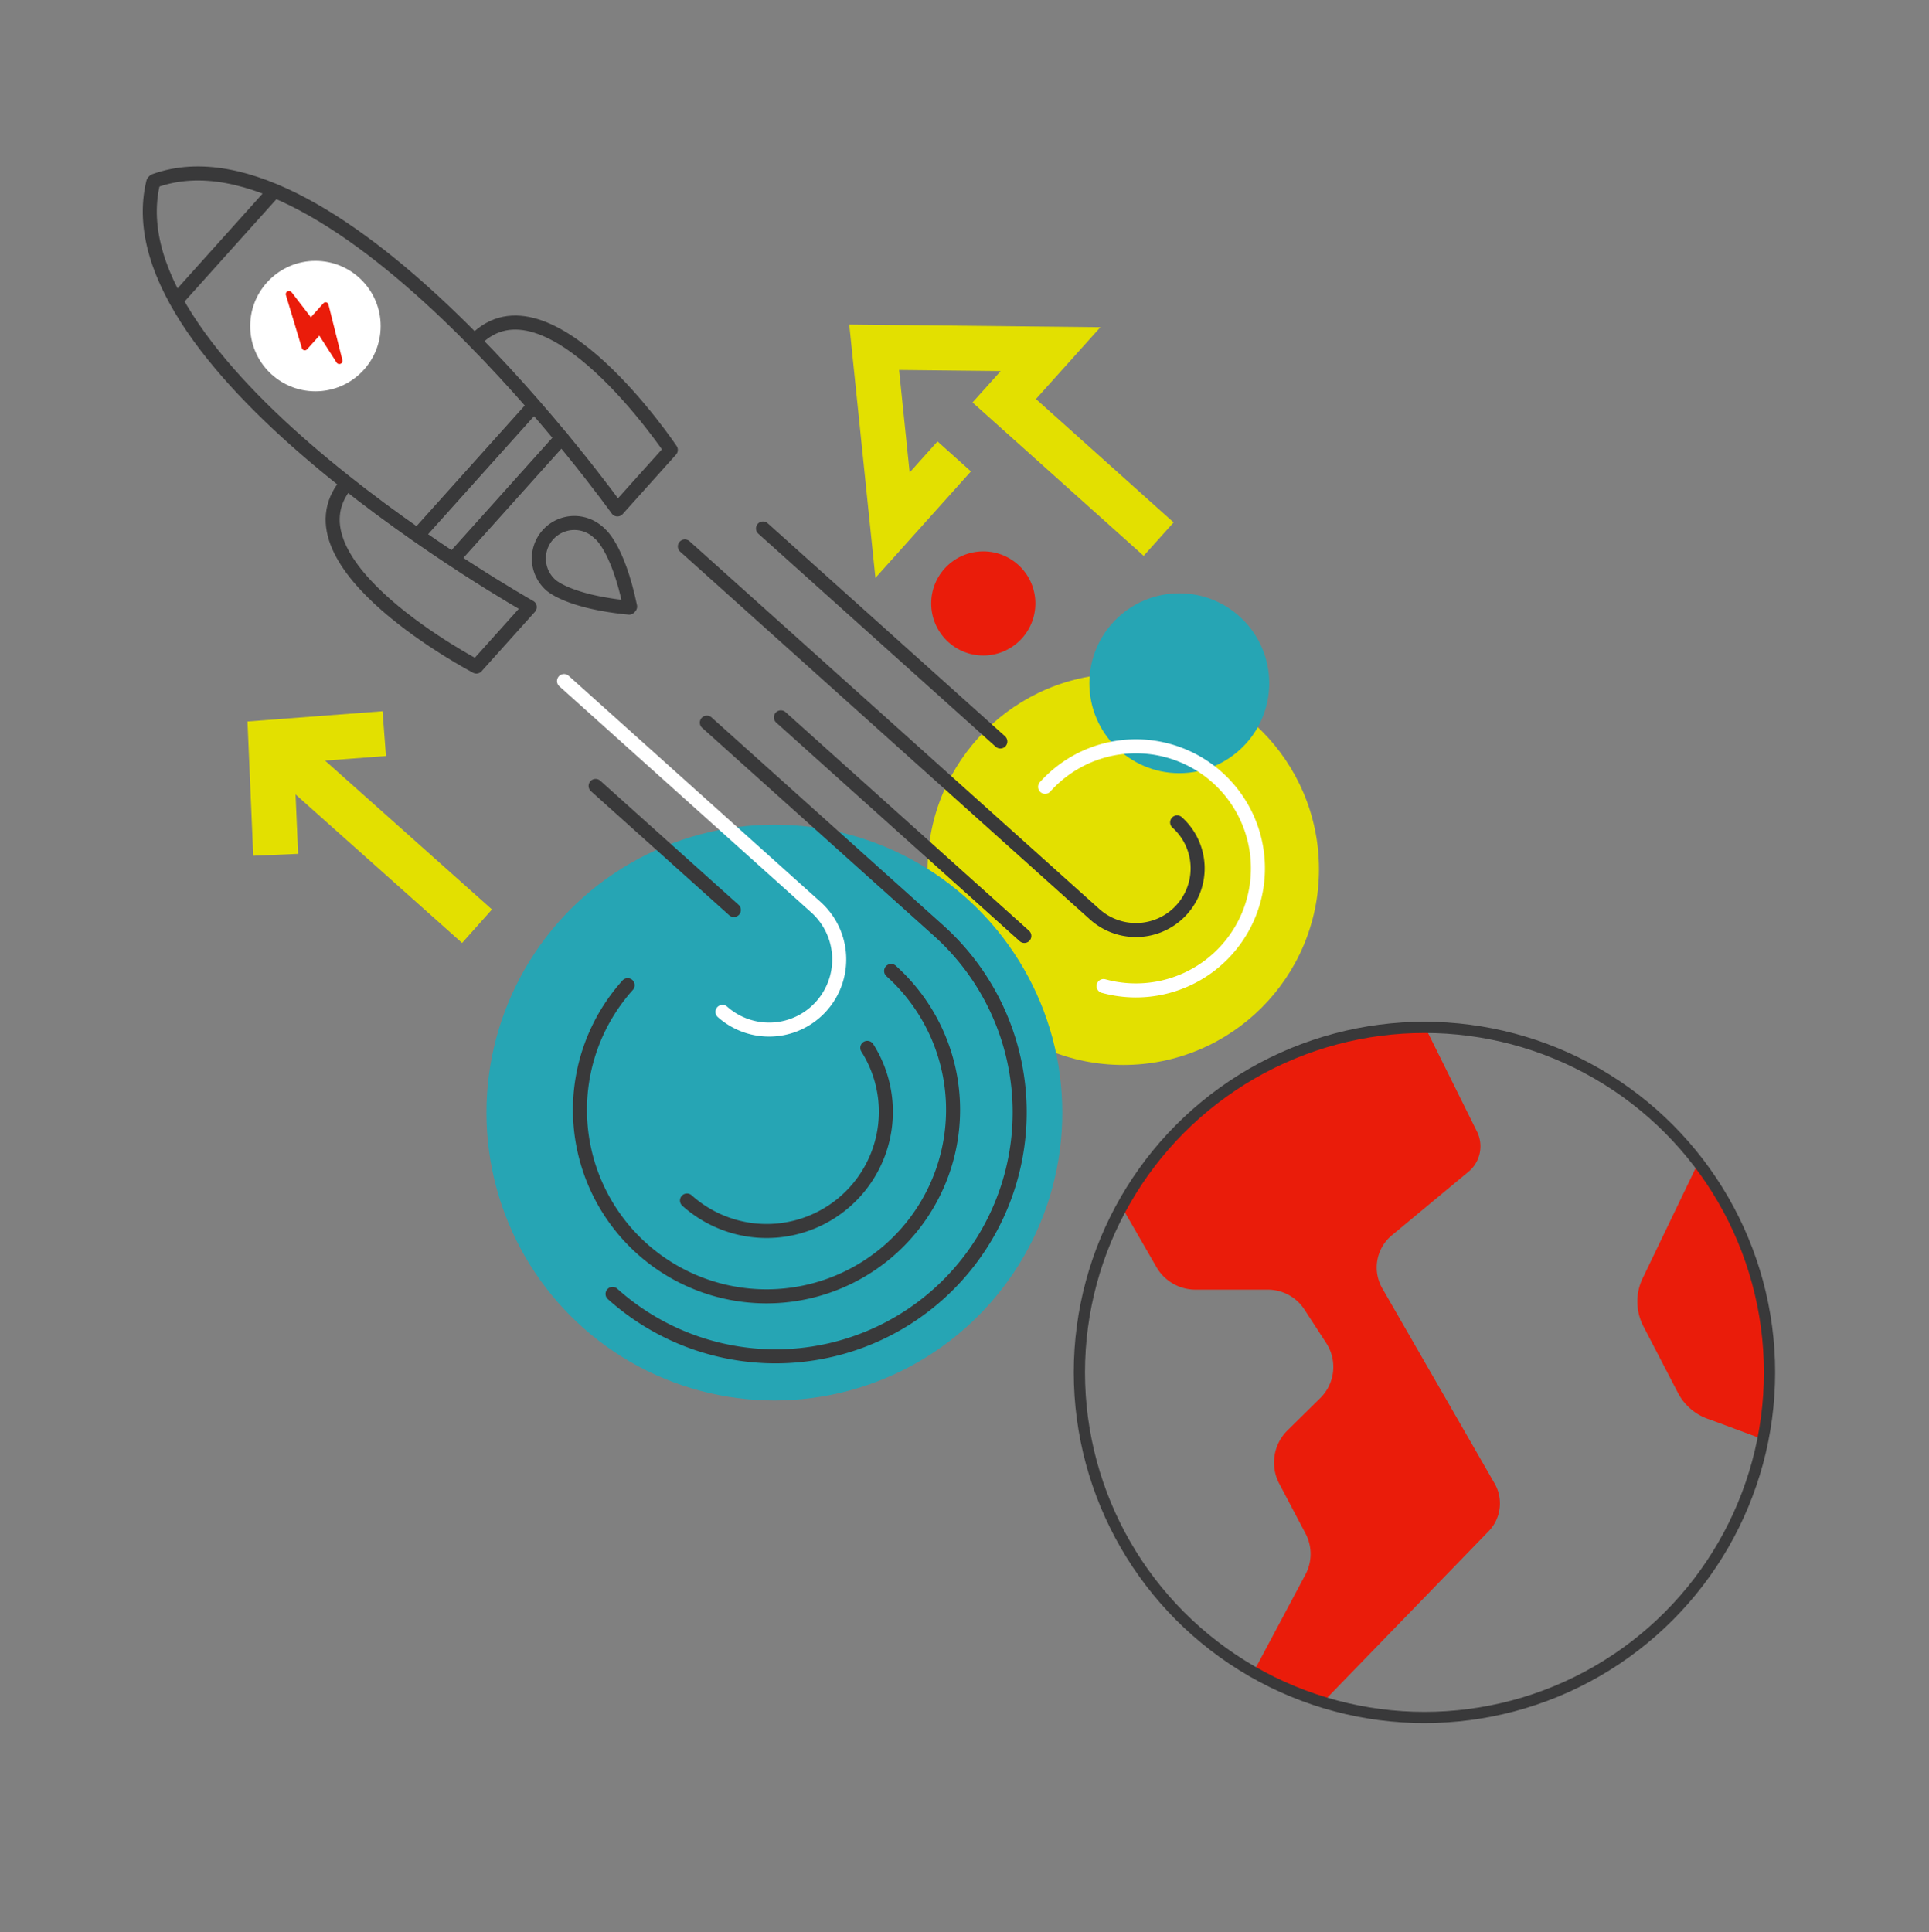 <svg id="Layer_1" data-name="Layer 1" xmlns="http://www.w3.org/2000/svg" viewBox="0 0 1375.15 1377.538">
  <rect x="0" y="0" width="1375.15" height="1377.538" fill="#808080" stroke="none"/>
  <path d="M1256.466,1025.413l-37.213-13.808A38.124,38.124,0,0,1,1196.6,992.72l-24.61-47.42a37.838,37.838,0,0,1-.036-34.792l38.512-80.1S1281.466,910.413,1256.466,1025.413Z" fill="#ea1c0a" stroke="#ea1c0a" stroke-miterlimit="10"/>
  <path d="M893.988,1192.371l37.094-69.654a31.665,31.665,0,0,0,.067-29.644l-18.773-35.64a31.669,31.669,0,0,1,5.787-37.311l23.4-23.066a31.668,31.668,0,0,0,4.32-39.811l-15.55-23.923a31.667,31.667,0,0,0-26.552-14.409H852.267a31.668,31.668,0,0,1-27.438-15.856l-24.863-43.144s57.5-124.5,215.5-127.5l36.825,74.169a23.056,23.056,0,0,1-5.792,28.407L991.88,880.305a30.277,30.277,0,0,0-7.074,38.11l80.378,139.665a28,28,0,0,1-4.448,33.327l-118.27,122.006S903.466,1199.413,893.988,1192.371Z" fill="#ea1c0a" stroke="#ea1c0a" stroke-miterlimit="10"/>
  <circle cx="1015.466" cy="978.413" r="246" fill="none" stroke="#39393a" stroke-miterlimit="10" stroke-width="8"/>
  <circle cx="800.78" cy="619.716" r="139.5" fill="#e3e000"/>
  <circle cx="840.708" cy="487.086" r="64.125" fill="#26a5b4"/>
  <circle cx="700.965" cy="430.192" r="37.125" fill="#ea1c0a"/>
  <circle cx="552.032" cy="793.188" r="205.25" fill="#26a5b4"/>
  <path d="M109.57,129.639l-.353.393C76.769,263.5,377.663,432.78,377.663,432.78L339.59,475.2s-139.913-73.172-92.718-130.247" fill="none" stroke="#39393a" stroke-linecap="round" stroke-linejoin="round" stroke-width="10"/>
  <path d="M109.885,129.288l.353-.393c129.2-46.633,329.9,234.281,329.9,234.281l38.073-42.42S390.394,189.536,338.734,242.6" fill="none" stroke="#39393a" stroke-linecap="round" stroke-linejoin="round" stroke-width="10"/>
  <circle cx="224.865" cy="232.486" r="46.5" fill="#fff"/>
  <line x1="127.674" y1="211.821" x2="194.162" y2="137.743" fill="none" stroke="#39393a" stroke-linecap="round" stroke-linejoin="round" stroke-width="10"/>
  <line x1="299.298" y1="379.913" x2="378.783" y2="291.352" fill="none" stroke="#39393a" stroke-linecap="round" stroke-linejoin="round" stroke-width="10"/>
  <line x1="324.964" y1="396.231" x2="400.442" y2="312.135" fill="none" stroke="#39393a" stroke-linecap="round" stroke-linejoin="round" stroke-width="10"/>
  <path d="M243.586,258.787a2.324,2.324,0,0,1-.792.56,2.272,2.272,0,0,1-2.828-.845l-12.308-19.2L219,248.95a2.237,2.237,0,0,1-2.131.761,2.123,2.123,0,0,1-1.641-1.473l-11.46-38.065a2.248,2.248,0,0,1-.017-.75,2.289,2.289,0,0,1,.4-1.02l.2-.222a2.272,2.272,0,0,1,3.187-.125l.444.4,13.625,17.731,8.859-9.87a2.223,2.223,0,0,1,2.179-.74,2.119,2.119,0,0,1,1.529,1.572l9.922,39.581a2.289,2.289,0,0,1-.511,2.058" fill="#ea1c0a"/>
  <g>
    <path d="M426.175,379.175a25.3,25.3,0,0,0-33.8,37.653s11.847,12.05,56.119,16.376" fill="none" stroke="#39393a" stroke-linecap="round" stroke-linejoin="round" stroke-width="10"/>
    <path d="M426.959,379.879s13.171,9,22.241,52.545" fill="none" stroke="#39393a" stroke-linecap="round" stroke-linejoin="round" stroke-width="10"/>
  </g>
  <path d="M515.048,721.362a50,50,0,0,0,66.794-74.42l-179.763-161.4" fill="none" stroke="#fff" stroke-linecap="round" stroke-linejoin="round" stroke-width="10"/>
  <path d="M839.162,586.308A44,44,0,0,1,780.383,651.8L488.217,389.572" fill="none" stroke="#39393a" stroke-linecap="round" stroke-linejoin="round" stroke-width="10"/>
  <line x1="424.592" y1="560.307" x2="523.153" y2="648.768" fill="none" stroke="#39393a" stroke-linecap="round" stroke-linejoin="round" stroke-width="10"/>
  <line x1="556.671" y1="511.408" x2="730.232" y2="667.254" fill="none" stroke="#39393a" stroke-linecap="round" stroke-linejoin="round" stroke-width="10"/>
  <path d="M436.682,922.457A174,174,0,0,0,669.128,663.472L503.9,515.176" fill="none" stroke="#39393a" stroke-linecap="round" stroke-linejoin="round" stroke-width="10"/>
  <line x1="543.924" y1="376.757" x2="713.131" y2="528.625" fill="none" stroke="#39393a" stroke-linecap="round" stroke-linejoin="round" stroke-width="10"/>
  <path d="M745.026,560.942A87,87,0,1,1,786.7,702.958" fill="none" stroke="#fff" stroke-linecap="round" stroke-linejoin="round" stroke-width="10"/>
  <path d="M618.282,747.02A85.012,85.012,0,0,1,489.737,855.859" fill="none" stroke="#39393a" stroke-linecap="round" stroke-linejoin="round" stroke-width="10"/>
  <path d="M635.273,692.209a133,133,0,1,1-187.817,10.143" fill="none" stroke="#39393a" stroke-linecap="round" stroke-linejoin="round" stroke-width="10"/>
  <polyline points="195.85 593.432 193.087 529.141 257.969 524.221" fill="none" stroke="#e3e000" stroke-linecap="square" stroke-miterlimit="10" stroke-width="32"/>
  <line x1="207.971" y1="542.5" x2="328.122" y2="649.667" fill="none" stroke="#e3e000" stroke-linecap="square" stroke-linejoin="round" stroke-width="32"/>
  <polyline points="669.563 337.302 636.277 374.411 623.175 247.569 748.92 248.906 715.894 285.703 814.046 373.671" fill="none" stroke="#e3e000" stroke-linecap="square" stroke-miterlimit="10" stroke-width="32"/>
</svg>
